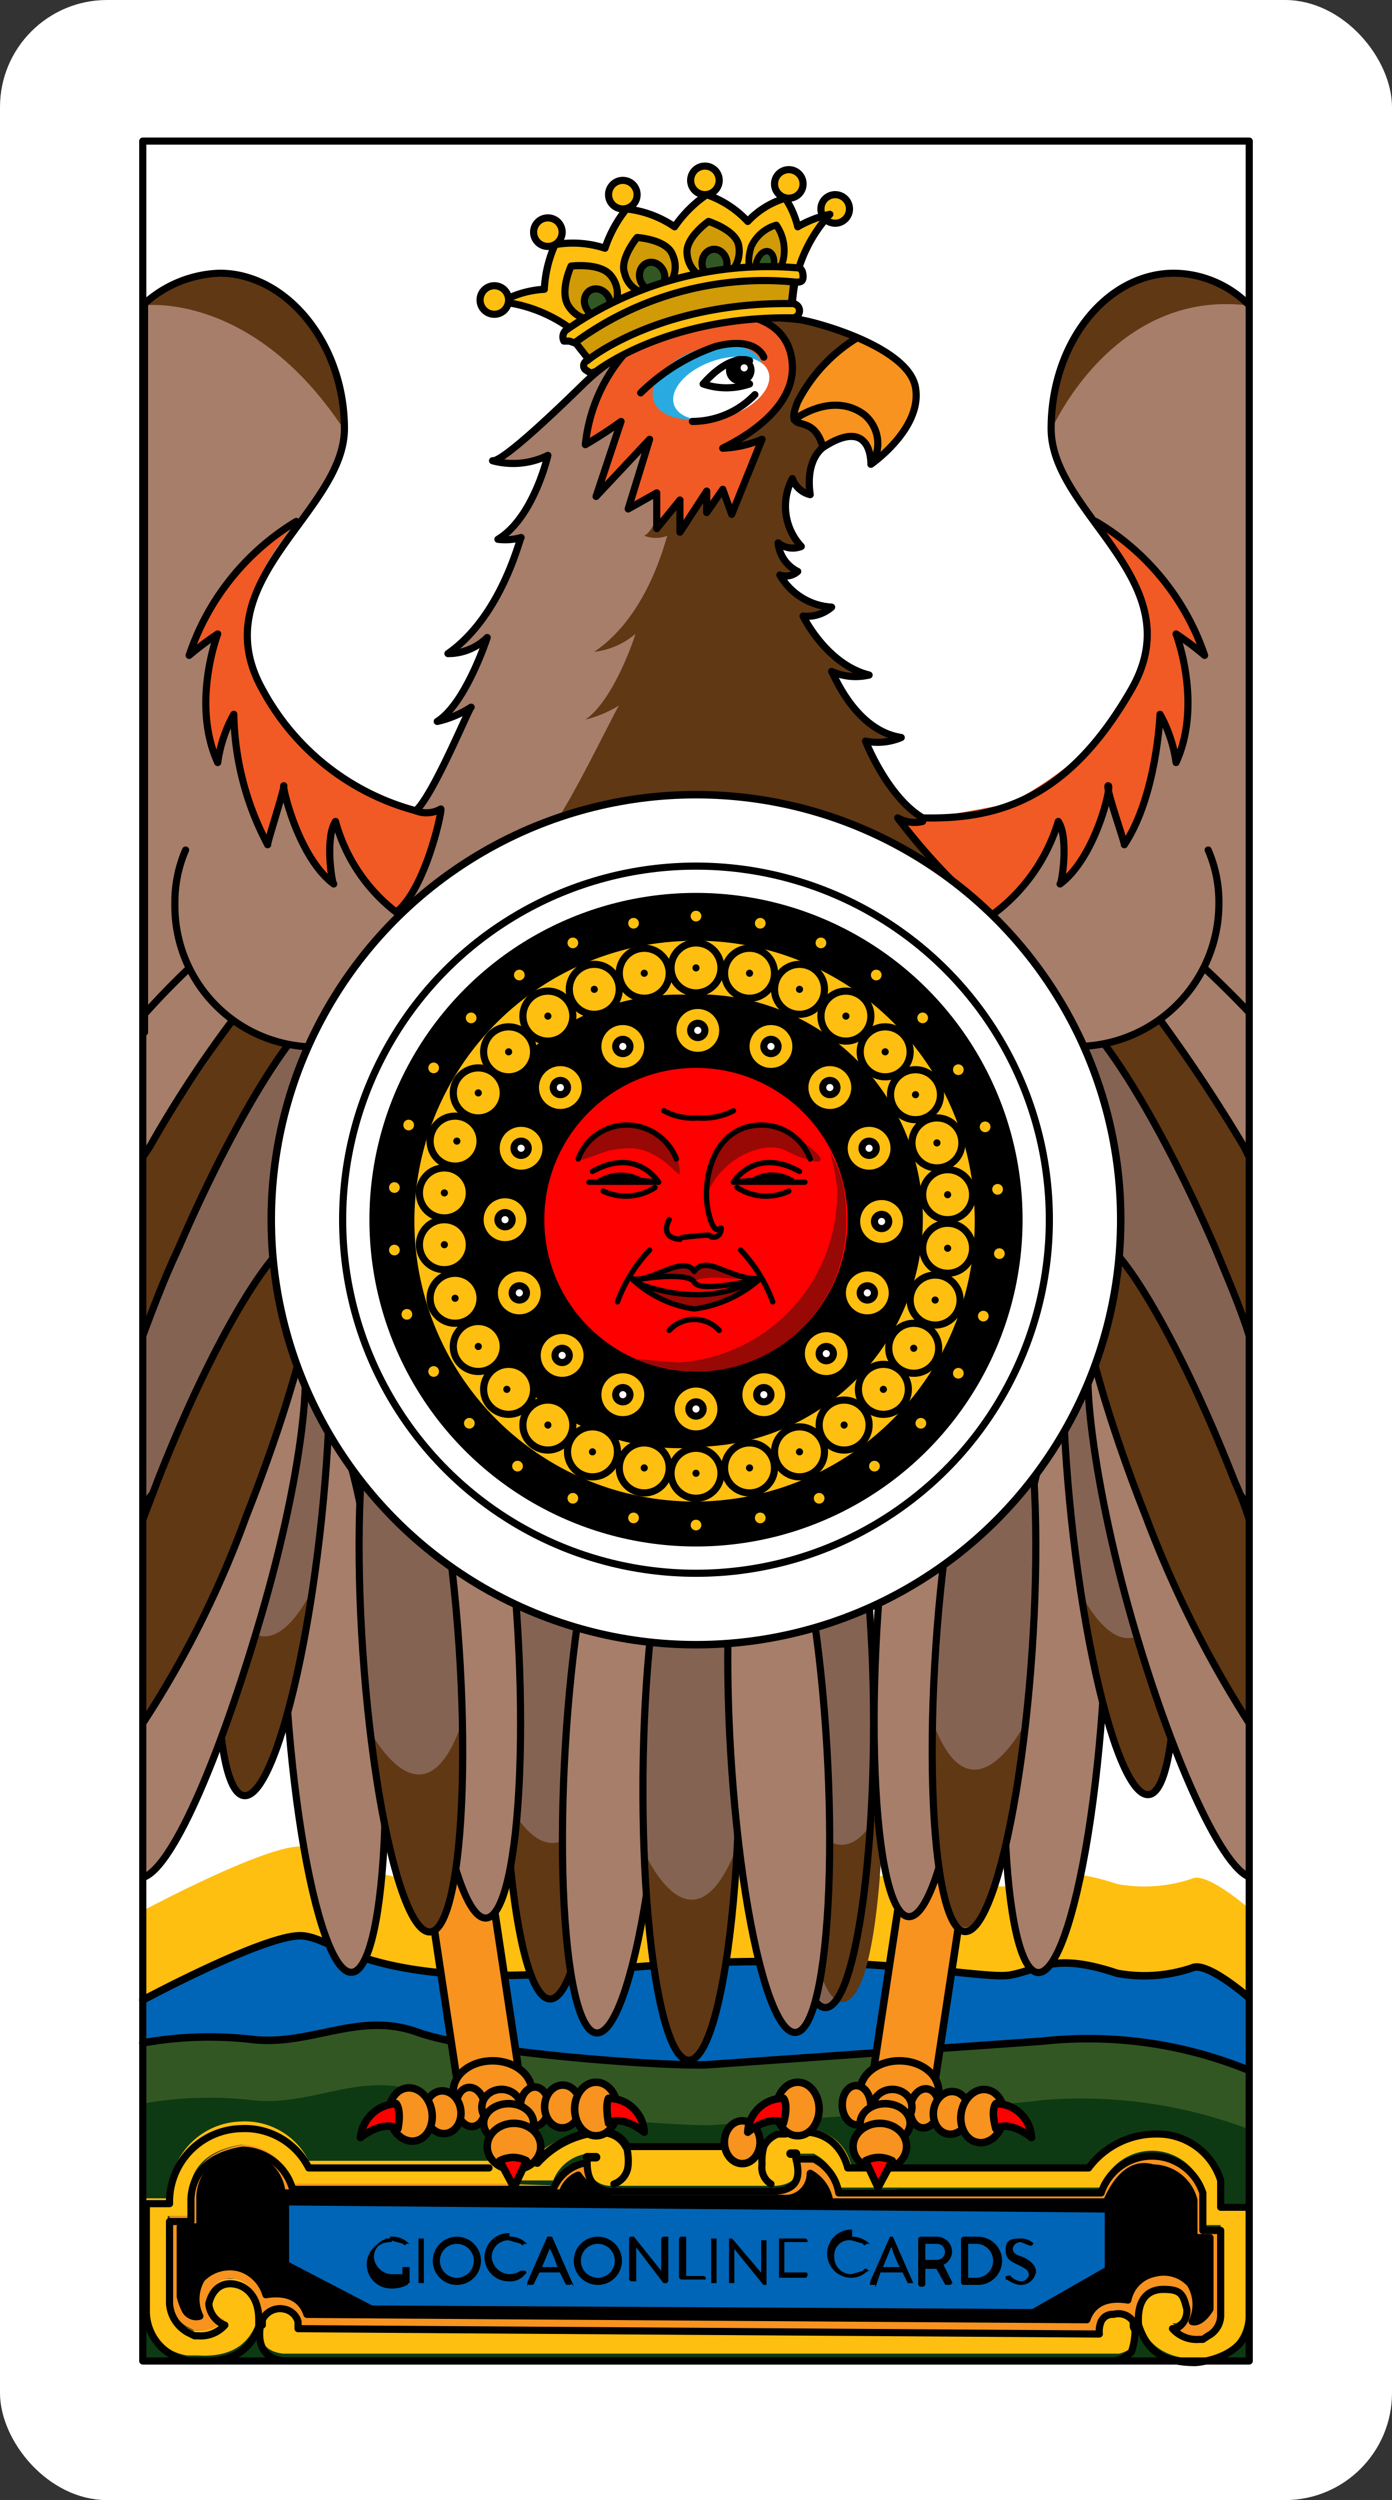 <svg xmlns="http://www.w3.org/2000/svg" viewBox="0 0 78 140">
  <rect x="0" y="0" width="78" height="140" fill="#333333" stroke="none"/>
  <rect width="78" height="140" rx="6" ry="6" fill="#fff"/>
  <path d="M69.9 106.8s-2.3-2-3.1-1.6a8.4 8.4 0 0 1-4.2.3c-3.6-1.2-4.4-.2-6 .1s-9.5-1.6-22.7-.3-15-1.8-17-1.9S8 107 8 107v17.2l62-.7z" fill="#febf10"/>
  <path d="M69.9 111.8s-2.3-2-3.1-1.6a8.4 8.4 0 0 1-4.2.3c-3.6-1.2-4.4-.2-6 .1s-9.5-1.6-22.7-.3-15-1.8-17-1.9S8 112 8 112v17.2l62-.7z" fill="#0065b7"/>
  <path d="M8 114.4a21 21 0 0 1 6.1-.2c3.3.4 6-1.6 9.3-.4s14.8 2 16.5 1.8l18.5-1.3a23.8 23.8 0 0 1 11.5 1.6v16.3H8z" fill="#325723"/>
  <path d="M8 117.8a21 21 0 0 1 6.1-.2c3.3.4 6-1.6 9.3-.5s14.8 2 16.5 1.9 16.7-1.1 18.5-1.4a26.6 26.6 0 0 1 11.5 1.6v12.9H8z" fill="#0d3a12"/>
  <path d="M8 114.4a21 21 0 0 1 6.1-.2c3.3.4 6-1.6 9.3-.4s14.8 2 16.5 1.8l18.5-1.3a23.8 23.8 0 0 1 11.5 1.6M8 112s6.9-3.7 8.9-3.6 3.8 3.2 17 1.9 21 .6 22.7.3 2.4-1.3 6-.1a8.4 8.4 0 0 0 4.2-.3c.8-.4 3.1 1.6 3.1 1.6" fill="none" stroke="#000" stroke-linecap="round" stroke-linejoin="round" stroke-width=".42"/>
  <path d="M16.7 130a1 1 0 0 0-.8-.7 1.1 1.1 0 0 0-1.2.6h-.1c-.2 1.1.2 1.8 1.3 1.9h46.8a2 2 0 0 0 .8-.4 3.7 3.7 0 0 0 .2-1.2c-.1-.2-.1-.2-.1-.3v.1a1 1 0 0 0-1.1-.4.7.7 0 0 0-.7.4 1.5 1.5 0 0 0-.1.7l-44.9-.3v-.4m-7.2-6.9H8.2v6c.2 1.7 1 2.6 2.3 2.8h.6c1.7.1 2.8-.5 3.3-1.9v-.4c0-1.3-.4-2-1.4-2s-1.2.3-1.4 1.1a1.4 1.4 0 0 0 .9 1.2 1.8 1.8 0 0 1-1.5.6h-.2l-.4-.2a2 2 0 0 1-1-1.6v-4.6h1.2v-1.3c.1-1.5 1.1-2.4 2.9-2.7a3 3 0 0 1 2.8 2.2h12.4c-.2-.2.2-.2 0-.4s-.1-.3-.2-.3v-.4l-.9-.2H17.3a4 4 0 0 0-3.8-2.2 4.1 4.1 0 0 0-4 4.2m40.2-1.4l-.2.9h12.2a3 3 0 0 1 5.7 0v2.1h1v4.7a1.3 1.3 0 0 1-.7 1.2l-.3.2h-.2a1.8 1.8 0 0 1-1.5-.6h.2a1.1 1.1 0 0 0 .6-1.1c-.2-.8-.6-1.1-1.3-1.1s-1.5.7-1.4 2c.5 1.5 1.6 2.2 3.4 2.2h.5a2.5 2.5 0 0 0 2.1-2.5v-6.2h-1.3V122a3.7 3.7 0 0 0-3.6-2.6 4.7 4.7 0 0 0-3.8 1.9h-9.6c-.1.2-1.4-.1-1.6.1m-15.8 1h9.4c1.1-.1 1.4-.7 1.1-1.8h1a2.6 2.6 0 0 1 1.4 1.9h2.8l-.6-.7-.2-.3-.3-.2h-1a2.6 2.6 0 0 0-3.2-2h-.9a1.4 1.4 0 0 0-.8.7h-7.7a1.5 1.5 0 0 0-1.2-.8h-.6a6.5 6.5 0 0 0-3.6 1.8l-.3.3a1.3 1.3 0 0 0-.2.8H31a2.4 2.4 0 0 1 1.9-1.5c0 1.2.4 1.7 1.2 1.8z" fill="#febf10"/>
  <path d="M28.7 122.3H16.4a3 3 0 0 0-2.8-2.2c-1.8.3-2.8 1.2-2.9 2.7v1.3H9.5v4.6a2 2 0 0 0 1 1.6l.4.2h.2a1.8 1.8 0 0 0 1.5-.6 1.4 1.4 0 0 1-.9-1.2c.2-.8.7-1.2 1.4-1.1s1.4.7 1.4 2v.2h.3a1.1 1.1 0 0 1 1.2-.6 1 1 0 0 1 .8.7v.4l44.9.3a1.5 1.5 0 0 1 .1-.7.7.7 0 0 1 .7-.4 1 1 0 0 1 1.1.4v.2h.2c-.1-1.3.4-2 1.4-2s1.1.3 1.3 1.1a1.1 1.1 0 0 1-.6 1.1h-.2a1.8 1.8 0 0 0 1.5.6h.2l.3-.2a1.3 1.3 0 0 0 .7-1.2v-4.7h-1v-2.1a3 3 0 0 0-5.7 0h-11c-.1.2-.2-.1-.5-.1H47a2.6 2.6 0 0 0-1.4-1.9h-1c.3 1.1 0 1.7-1.1 1.8h-9.1m0 0h-.3c-.8-.1-1.2-.6-1.2-1.6a2.4 2.4 0 0 0-1.9 1.5h-1.4m15.8-.6a2.2 2.2 0 0 1 1.1 1.6H62c.7-1.6 1.6-2.2 2.6-1.9a2.4 2.4 0 0 1 2.3 1.8v2.1h.9v4c-.3.5-.7.8-1 .7a2.2 2.2 0 0 0-.1-2.1 2 2 0 0 0-2-.6 1.9 1.9 0 0 0-1.5 1.5c-1.2-.2-2 .2-2.3 1.1l-43.7-.3c-.3-.9-1.1-1.3-2.3-1.1a2.2 2.2 0 0 0-1.5-1.5 2.2 2.2 0 0 0-2.1.6 2.2 2.2 0 0 0-.1 2.1.7.7 0 0 1-.8-.3 3.4 3.4 0 0 1-.3-.8v-3.9h1.1v-1.7a2.4 2.4 0 0 1 2.2-2.3 2.3 2.3 0 0 1 2.4 2.1h15.7a1.6 1.6 0 0 1 .9-1.1 3.5 3.5 0 0 0 1.8 1.3h10a1.4 1.4 0 0 0 1.2-1.4z" fill="#f7931e"/>
  <path d="M46.5 123.3a2.2 2.2 0 0 0-1.1-1.6 1.4 1.4 0 0 1-1.2 1.4h-10a3.5 3.5 0 0 1-1.8-1.3 1.6 1.6 0 0 0-.9 1.1H15.9a2.3 2.3 0 0 0-2.4-2.1 2.4 2.4 0 0 0-2.2 2.3v1.7h-1.1v3.9a3.4 3.4 0 0 0 .3.8.7.7 0 0 0 .8.3 2.2 2.2 0 0 1 .1-2.1 2.2 2.2 0 0 1 2.1-.6 2.2 2.2 0 0 1 1.5 1.5c1.2-.2 2 .2 2.3 1.1l43.7.3c.3-.9 1.1-1.3 2.3-1.1a1.9 1.9 0 0 1 1.5-1.5 2 2 0 0 1 2 .6 2.2 2.2 0 0 1 .1 2.1c.3.1.7-.2 1-.7v-4H67v-2.1a2.4 2.4 0 0 0-2.3-1.8c-1-.3-1.9.3-2.6 1.9H46.5m-25.7 6l-4.8-2.6v-3.5l46.1.4v3.4l-4.2 2.4z"/>
  <path d="M16 126.8l4.8 2.5 37.1.2 4.2-2.4v-3.4l-46.1-.4z" fill="#0065b7"/>
  <path d="M42.8 120.2a1.4 1.4 0 0 1 .8-.7h.4c3-.7 3.5 1.9 3.5 1.9H61a4.7 4.7 0 0 1 3.8-1.9 3.7 3.7 0 0 1 3.6 2.6v1.5H70v6.2c0 2.3-3 2.5-3 2.5-1.8 0-2.7-.6-3.2-2.1-.1-1.3.4-2 1.4-2s1.1.3 1.3 1.1a1.1 1.1 0 0 1-.6 1.1h-.2a1.8 1.8 0 0 0 1.5.6h.2l.3-.2a1.3 1.3 0 0 0 .7-1.2v-4.7h-1v-2.1a3 3 0 0 0-5.7 0H47a2.6 2.6 0 0 0-1.4-1.9h-1c.3 1.1 0 1.7-1.1 1.8h-9.4c-.8-.1-1.2-.6-1.2-1.6a2.4 2.4 0 0 0-1.9 1.5H16.4a3 3 0 0 0-2.8-2.2c-1.8.3-2.8 1.2-2.9 2.7v1.3H9.5v4.6a2 2 0 0 0 1 1.6l.4.2h.2a1.8 1.8 0 0 0 1.5-.6 1.4 1.4 0 0 1-.9-1.2c.2-.8.7-1.2 1.4-1.1s1.4.7 1.4 2v.4c-.5 1.4-1.6 2-3.3 1.9h-.6a2.8 2.8 0 0 1-2.4-2.8v-6h1.3a4.1 4.1 0 0 1 4-4.2 4 4 0 0 1 3.8 2.2h10.1" fill="none" stroke="#000" stroke-linecap="round" stroke-linejoin="round" stroke-width=".4"/>
  <path d="M43.2 122.3a1.1 1.1 0 0 1-.5-1.1 3.1 3.1 0 0 1 .1-1h-7.7a3.1 3.1 0 0 1 .1 1 1.2 1.2 0 0 1-.8 1.1" fill="none" stroke="#000" stroke-linecap="round" stroke-linejoin="round" stroke-width=".4"/>
  <path d="M32.9 120.8h.5" fill="none" stroke="#000" stroke-linecap="round" stroke-linejoin="round" stroke-width=".48"/>
  <path d="M32.4 121.8a3.5 3.5 0 0 0 1.8 1.3h10a1.4 1.4 0 0 0 1.2-1.4 2.2 2.2 0 0 1 1.1 1.6H62c.7-1.6 1.6-2.2 2.6-1.9a2.4 2.4 0 0 1 2.3 1.8v2.1h.9v4c-.3.5-.7.8-1 .7a2.2 2.2 0 0 0-.1-2.1 2 2 0 0 0-2-.6 1.9 1.9 0 0 0-1.5 1.5c-1.2-.2-2 .2-2.3 1.1l-43.7-.3c-.3-.9-1.1-1.3-2.3-1.1a2.2 2.2 0 0 0-1.5-1.5 2.2 2.2 0 0 0-2.1.6 2.2 2.2 0 0 0-.1 2.1.7.7 0 0 1-.8-.3 3.4 3.4 0 0 1-.3-.8v-3.9h1.1V123a2.4 2.4 0 0 1 2.2-2.3 2.3 2.3 0 0 1 2.4 2.1h15.7a1.6 1.6 0 0 1 .9-1z" fill="none" stroke="#000" stroke-linecap="round" stroke-linejoin="round" stroke-width=".4"/>
  <path d="M35.1 120.2a1.5 1.5 0 0 0-1.2-.8m-3.8 1.7a5.3 5.3 0 0 1 3.2-1.7" fill="none" stroke="#000" stroke-linecap="round" stroke-linejoin="round" stroke-width=".48"/>
  <path fill="none" stroke="#000" stroke-linecap="round" stroke-linejoin="round" stroke-width=".4" d="M16 126.8l4.8 2.5 37.1.2 4.2-2.4v-3.4l-46.1-.4v3.5z"/>
  <path d="M14.7 129.9a1.1 1.1 0 0 1 1.2-.6 1 1 0 0 1 .8.7v.4l44.9.3a1.5 1.5 0 0 1 .1-.7.7.7 0 0 1 .7-.4 1 1 0 0 1 1.1.4v.2c0 .1 0 .1.1.3a3.7 3.7 0 0 1-.2 1.2 1.9 1.9 0 0 1-.9.5H15.9c-1.1-.1-1.5-.9-1.3-2h.1z" fill="none" stroke="#000" stroke-linecap="round" stroke-linejoin="round" stroke-width=".4"/>
  <path d="M44.3 120.6h.3" fill="none" stroke="#000" stroke-linecap="round" stroke-linejoin="round" stroke-width=".48"/>
  <path d="M70 65.2V17a6 6 0 0 0-4.1-1.7c-3.8 0-6.9 3.9-6.9 8.7s8 8.5 4.5 14.6-7.5 7.3-11.8 7.2c-2-1.2-3.2-4.3-3.2-4.3a3.4 3.4 0 0 0 2-.2c-2.6-.4-3.8-3.6-3.9-3.7a3.3 3.3 0 0 0 2.1.2c-2.4-.6-3.7-3.3-3.7-3.3a2.1 2.1 0 0 0 1.6-.5 3.6 3.6 0 0 1-2.9-1.8 1 1 0 0 0 1-.2 2 2 0 0 1-1.1-1.6 1.3 1.3 0 0 0 1.3.2 3.3 3.3 0 0 1-.5-3.8 1.4 1.4 0 0 0 1 .9c-.3-2.1.8-2.7.8-2.7 2.7-1.7 2.6 1 2.6 1s2.9-2 2.5-4.3-5.7-3.7-6.5-3.8-7.5-.9-12.1 3.6-5 4.3-5.1 4.3a4.4 4.4 0 0 0 3.1-.3s-.8 3.5-2.8 4.7a3.2 3.2 0 0 0 1.3-.1c-.1.1-1.1 4.4-4.1 6.5a3.1 3.1 0 0 0 2.2-.9s-1.2 3.7-2.8 4.7a5.8 5.8 0 0 0 1.9-.8c-.1 0-2.1 4.9-3.1 5.8a13.8 13.8 0 0 1-8.6-6.8c-3.4-6.1 4.6-9.9 4.6-14.6s-3.2-8.7-7-8.7A6.6 6.6 0 0 0 8.1 17v47.9l24.5-3.4-.3-11.8 13.7-.5-.3 12.3z" fill="#a77e6a"/>
  <path d="M19.3 24.1c0-4.8-3.2-8.6-7-8.6a6.5 6.5 0 0 0-4.2 1.6s6.1-.8 11.2 7zm50.6-7a6.4 6.4 0 0 0-4.1-1.6c-3.8 0-6.9 3.8-6.9 8.6 0 0 3.4-7.9 11-7zM55.4 49.2c-5.5-3.8-6.9-7.8-6.9-7.9a2.3 2.3 0 0 0 2-.2c-2.6-.4-3.8-3.5-3.9-3.6a2.4 2.4 0 0 0 2.1.1c-2.4-.5-3.7-3.2-3.7-3.2a2 2 0 0 0 1.6-.6 3.6 3.6 0 0 1-2.9-1.7 1 1 0 0 0 1-.2 2.1 2.1 0 0 1-1.1-1.6 1.3 1.3 0 0 0 1.3.2 3.5 3.5 0 0 1-.5-3.9 1.4 1.4 0 0 0 1 1 3 3 0 0 1 .7-2.5c1.7-2.2 2.1-6.1 2.1-6.1l-9.6-3.2s-.5 13.1-2.5 14.2a1.8 1.8 0 0 0 1.3 0c-.1.1-1 4.4-4.1 6.5a4.3 4.3 0 0 0 2.3-1c0 .1-1.2 3.7-2.8 4.8a6.8 6.8 0 0 0 1.9-.8c-.1 0-3 6.1-4 7.1" fill="#603813"/>
  <path d="M55.5 51.3a10.1 10.1 0 0 0 3.8-5.3c.6.9.2 3.5.1 3.5 2-1.5 2.9-5.5 2.7-5.5s1 3.4.9 3.3c1.8-2.7 2-7.2 2-7.3a7.7 7.7 0 0 1 .9 2.7c1.5-3.3 0-7.2 0-7.2a16.7 16.7 0 0 1 1.6 1.2 13.9 13.9 0 0 0-6.1-7.5c2 2.3 6.9 9.3-4.8 15.8l-6 1.1 2.7 3.4zm-33 0a9.6 9.6 0 0 1-3.7-5.3c-.6.9-.2 3.5-.1 3.5-2-1.5-2.9-5.5-2.8-5.5s-1 3.4-.9 3.3a16.2 16.2 0 0 1-1.9-7.3 7.7 7.7 0 0 0-.9 2.7c-1.5-3.3 0-7.2 0-7.2a16.7 16.7 0 0 0-1.6 1.2 13.9 13.9 0 0 1 6-7.5c-2 2.3-7.6 10 6.6 16.4l1.5-.3-1.2 3.9z" fill="#f15a24"/>
  <path d="M47.8 19a9.7 9.7 0 0 0-2.9 2.8c-.7 1.3-.5 1.5.3 2a3.8 3.8 0 0 1 1.2 1.2s1.4-1.5 2.6.7c0 .1 3.3-2.7 2.1-4.6a4.3 4.3 0 0 0-3.3-2.1z" fill="#f7931e"/>
  <path d="M69.9 17a6 6 0 0 0-4.1-1.7c-3.8 0-6.9 3.9-6.9 8.7s8 8.5 4.5 14.6-7.4 7.3-11.7 7.2c-2-1.2-3.2-4.3-3.2-4.3a3.4 3.4 0 0 0 2-.2c-2.6-.4-3.8-3.6-3.9-3.7a3.3 3.3 0 0 0 2.1.2c-2.4-.6-3.7-3.3-3.7-3.3a2.1 2.1 0 0 0 1.6-.5 3.6 3.6 0 0 1-2.9-1.8 1 1 0 0 0 1-.2 2 2 0 0 1-1.1-1.6 1.3 1.3 0 0 0 1.3.2 3.3 3.3 0 0 1-.5-3.8 1.4 1.4 0 0 0 1 .9c-.3-2.1.8-2.7.8-2.7 2.7-1.7 2.6 1 2.6 1s2.9-2 2.5-4.3-5.7-3.7-6.5-3.8-7.5-.9-12.1 3.6-5 4.3-5.1 4.3a4.4 4.4 0 0 0 3.1-.3s-.8 3.5-2.8 4.7a3.2 3.2 0 0 0 1.3-.1c-.1.1-1.1 4.4-4.1 6.5a3.1 3.1 0 0 0 2.2-.9s-1.2 3.7-2.8 4.7a5.8 5.8 0 0 0 1.9-.8c-.1 0-2.1 4.9-3.1 5.8a13.8 13.8 0 0 1-8.6-6.8c-3.4-6.1 4.6-9.9 4.6-14.6s-3.2-8.7-7-8.7A6.6 6.6 0 0 0 8.1 17v40.8" fill="none" stroke="#000" stroke-linecap="round" stroke-linejoin="round" stroke-width=".4"/>
  <path fill="#603813" d="M13 57l-5 7.5.1 10 8.5-15.9L13 57z"/>
  <path d="M22.5 51.3a9.6 9.6 0 0 1-3.7-5.3c-.6.9-.2 3.5-.1 3.5-2-1.5-2.9-5.5-2.8-5.5s-1 3.4-.9 3.3a16.2 16.2 0 0 1-1.9-7.3 7.7 7.7 0 0 0-.9 2.7c-1.5-3.3 0-7.2 0-7.2a16.7 16.7 0 0 0-1.6 1.2 13.9 13.9 0 0 1 6-7.5" fill="none" stroke="#000" stroke-linecap="round" stroke-linejoin="round" stroke-width=".4"/>
  <circle cx="46.8" cy="11.7" r=".8" fill="#febf10" stroke="#000" stroke-linecap="round" stroke-linejoin="round" stroke-width=".4"/>
  <path d="M47.9 19a9 9 0 0 0-3.2 3.5c-.8 2 .8.4 1.4 2.5" fill="none" stroke="#000" stroke-linecap="round" stroke-linejoin="round" stroke-width=".4"/>
  <path d="M35 19.8a9.2 9.2 0 0 0-2.2 5.1 22.6 22.6 0 0 0 2-1.3l-1.4 4.2 3-3.2-1.2 3.9 1.6-.9v2l1.3-1.6v1.8l1.5-2.3v1.2l.9-1.3.5 1.4 1.7-4.2a6.4 6.4 0 0 1-2.2.5c-.1 0 4-1.7 3.9-4.6s-3.3-2.9-3.3-2.9-4-.3-6.1 2.2z" fill="#f15a24" stroke="#000" stroke-linecap="round" stroke-linejoin="round" stroke-width=".4"/>
  <ellipse cx="39.7" cy="21.4" rx="3.2" ry="1.9" transform="rotate(-19.4 39.67 21.53)" fill="#29abe2"/>
  <ellipse cx="40.4" cy="21.7" rx="2.8" ry="1.6" transform="rotate(-19.4 40.55 21.68)" fill="#fff"/>
  <path d="M44.5 23.5s2.1-1.6 3.9-.3a2.1 2.1 0 0 1 .5 2.7M42 20.2s-1-.5-2.6 1.3a4 4 0 0 0 2.6 0" fill="none" stroke="#000" stroke-linecap="round" stroke-linejoin="round" stroke-width=".4"/>
  <path d="M42.8 20s-.4-1.2-2.7-.6a11.3 11.3 0 0 0-4.2 2.6m6.4.1a4.9 4.9 0 0 1-3.5 1.5" fill="none" stroke="#000" stroke-linecap="round" stroke-linejoin="round" stroke-width=".4"/>
  <circle cx="41.5" cy="20.9" r=".8" transform="rotate(-8.1 40.31 20.95)"/>
  <circle cx="41.7" cy="20.6" r=".2" fill="#fff"/>
  <path fill="#f7931e" stroke="#000" stroke-linecap="round" stroke-linejoin="round" stroke-width=".42" d="M23.82 104.63l3.46-.52 1.84 12.2-3.46.52z"/>
  <ellipse cx="27.6" cy="117.1" rx="2.2" ry="1.7" fill="#f7931e" stroke="#000" stroke-linecap="round" stroke-linejoin="round" stroke-width=".42"/>
  <path d="M13.5 51.7A42.9 42.9 0 0 0 8 56.9" fill="#a77e6a" stroke="#000" stroke-linecap="round" stroke-linejoin="round" stroke-width=".4"/>
  <path d="M8 64.8l.4-.6a64.9 64.9 0 0 1 5.9-8.7" fill="#856353" stroke="#000" stroke-linecap="round" stroke-linejoin="round" stroke-width=".4"/>
  <ellipse cx="18.8" cy="94.6" rx="2.7" ry="15.9" transform="rotate(-3.5 18.37 95.57)" fill="#a77e6a" stroke="#000" stroke-linecap="round" stroke-linejoin="round" stroke-width=".4"/>
  <path d="M8 74.8c.6-1.6 1.2-3.2 2-4.9 3.5-8.1 7.4-14.1 8.8-13.5S18.4 64 14.9 72c-2.4 5.5-5 10.1-6.8 12.2" fill="#856353" stroke="#000" stroke-linecap="round" stroke-linejoin="round" stroke-width=".4"/>
  <ellipse cx="15.3" cy="84.7" rx="15.9" ry="2.7" transform="rotate(-84 15.34 84.7)" fill="#856353"/>
  <path d="M12.2 88.5s2 6.4 5.1.9c.1.1-1.5 10.8-3.5 11s-1.6-11.9-1.6-11.9z" fill="#603813"/>
  <ellipse cx="15.3" cy="84.7" rx="15.9" ry="2.7" transform="rotate(-84 15.34 84.7)" fill="none" stroke="#000" stroke-linecap="round" stroke-linejoin="round" stroke-width=".4"/>
  <path d="M8.1 94.6c.4-1.7.8-3.6 1.4-5.5 2.4-8.4 5.5-14.9 6.9-14.5s.7 7.5-1.8 16-5 13.9-6.5 14.5" fill="#a77e6a" stroke="#000" stroke-linecap="round" stroke-linejoin="round" stroke-width=".4"/>
  <path d="M8 85.1l.8-2.1c3.2-8.2 7-14.4 8.4-13.8s-.2 7.6-3.4 15.7A56.1 56.1 0 0 1 8 96.5" fill="#603813" stroke="#000" stroke-linecap="round" stroke-linejoin="round" stroke-width=".4"/>
  <ellipse cx="26.3" cy="118" rx=".8" ry="1.1" transform="rotate(-7.6 26.23 117.43)" fill="#f7931e" stroke="#000" stroke-linecap="round" stroke-linejoin="round" stroke-width=".42"/>
  <path d="M23.4 56.2a7.9 7.9 0 0 1-13.6-5.6 7.3 7.3 0 0 1 .6-3" fill="#a77e6a" stroke="#000" stroke-linecap="round" stroke-linejoin="round" stroke-width=".4"/>
  <ellipse cx="24.8" cy="118.3" rx="1" ry="1.2" transform="rotate(-7.6 24.67 118.08)" fill="#f7931e" stroke="#000" stroke-linecap="round" stroke-linejoin="round" stroke-width=".42"/>
  <ellipse cx="23" cy="118.4" rx="1.2" ry="1.5" transform="rotate(-10 23.05 118.34)" fill="#f7931e" stroke="#000" stroke-linecap="round" stroke-linejoin="round" stroke-width=".42"/>
  <ellipse cx="30" cy="117.9" rx="1.1" ry=".8" transform="rotate(-87.6 30.01 117.96)" fill="#f7931e" stroke="#000" stroke-linecap="round" stroke-linejoin="round" stroke-width=".42"/>
  <ellipse cx="31.5" cy="117.9" rx="1.2" ry="1" transform="rotate(-87.6 31.54 117.92)" fill="#f7931e" stroke="#000" stroke-linecap="round" stroke-linejoin="round" stroke-width=".42"/>
  <ellipse cx="33.4" cy="118.1" rx="1.2" ry="1.5" fill="#f7931e" stroke="#000" stroke-linecap="round" stroke-linejoin="round" stroke-width=".42"/>
  <ellipse cx="28.1" cy="118" rx="1.1" ry="1" fill="#f7931e" stroke="#000" stroke-linecap="round" stroke-linejoin="round" stroke-width=".42"/>
  <ellipse cx="28.5" cy="118.9" rx="1.4" ry="1.1" fill="#f7931e" stroke="#000" stroke-linecap="round" stroke-linejoin="round" stroke-width=".42"/>
  <ellipse cx="28.8" cy="120.2" rx="1.5" ry="1.3" fill="#f7931e" stroke="#000" stroke-linecap="round" stroke-linejoin="round" stroke-width=".42"/>
  <path d="M22.3 119.2c-.9-.5-2.1.5-2.1.5a2.1 2.1 0 0 1 2-1.9s.3.3.1 1.4z" fill="red" stroke="#000" stroke-linecap="round" stroke-linejoin="round" stroke-width=".42"/>
  <ellipse cx="31" cy="96.1" rx="15.9" ry="2.7" transform="rotate(-89.5 30.95 96.09)" fill="#856353"/>
  <path d="M28.2 100.4s2.6 6.1 5.1.3c.1.1-.3 11-2.3 11.3s-2.8-11.6-2.8-11.6z" fill="#603813"/>
  <ellipse cx="31" cy="96.1" rx="15.9" ry="2.7" transform="rotate(-89.5 30.95 96.09)" fill="none" stroke="#000" stroke-linecap="round" stroke-linejoin="round" stroke-width=".4"/>
  <path d="M34.1 118.9c.8-.5 2 .5 2 .5a2 2 0 0 0-2-1.9s-.2.3 0 1.4z" fill="red" stroke="#000" stroke-linecap="round" stroke-linejoin="round" stroke-width=".42"/>
  <ellipse cx="34.4" cy="98" rx="15.9" ry="2.7" transform="rotate(-86.6 34.37 98)" fill="#a77e6a" stroke="#000" stroke-linecap="round" stroke-linejoin="round" stroke-width=".4"/>
  <path d="M28 121a1.6 1.6 0 0 1 1.5 0l-.7 1.5z" fill="red" stroke="#000" stroke-linecap="round" stroke-linejoin="round" stroke-width=".42"/>
  <ellipse cx="38.6" cy="99.5" rx="15.9" ry="2.7" transform="rotate(-89.5 38.65 99.42)" fill="#856353"/>
  <path d="M36 103.5s2.6 6.2 5.1.4c.1.1-.4 11-2.4 11.3S36 103.5 36 103.5z" fill="#603813"/>
  <ellipse cx="38.6" cy="99.5" rx="15.9" ry="2.7" transform="rotate(-89.5 38.65 99.42)" fill="none" stroke="#000" stroke-linecap="round" stroke-linejoin="round" stroke-width=".4"/>
  <ellipse cx="26.3" cy="91.5" rx="2.7" ry="15.9" transform="rotate(-3.3 26.9 91.1)" fill="#a77e6a" stroke="#000" stroke-linecap="round" stroke-linejoin="round" stroke-width=".4"/>
  <ellipse cx="23" cy="92.3" rx="2.7" ry="15.9" transform="rotate(-3.9 23.33 91.95)" fill="#856353"/>
  <path d="M20.6 96.7s3 6 5.2 0c0 .1.3 11-1.7 11.4s-3.5-11.4-3.5-11.4z" fill="#603813"/>
  <ellipse cx="23" cy="92.3" rx="2.7" ry="15.9" transform="rotate(-3.9 23.33 91.95)" fill="none" stroke="#000" stroke-linecap="round" stroke-linejoin="round" stroke-width=".4"/>
  <path d="M23.3 45.4a1.6 1.6 0 0 0 1.4-.1c.1 0-.8 4.3-2.4 5.7" fill="none" stroke="#000" stroke-linecap="round" stroke-linejoin="round" stroke-width=".4"/>
  <path fill="#603813" d="M65.1 57l4.9 7.5v10l-8.6-15.9 3.7-1.6z"/>
  <path d="M55.5 51.3a10.1 10.1 0 0 0 3.8-5.3c.6.9.2 3.5.1 3.5 2-1.5 2.9-5.5 2.7-5.5s1 3.4.9 3.3c1.8-2.7 2-7.2 2-7.3a7.7 7.7 0 0 1 .9 2.7c1.5-3.3 0-7.2 0-7.2a16.7 16.7 0 0 1 1.6 1.2 13.9 13.9 0 0 0-6.1-7.5" fill="none" stroke="#000" stroke-linecap="round" stroke-linejoin="round" stroke-width=".4"/>
  <path fill="#f7931e" stroke="#000" stroke-linecap="round" stroke-linejoin="round" stroke-width=".42" d="M52.38 116.64l-3.46-.52 1.85-12.2 3.46.52z"/>
  <ellipse cx="50.4" cy="117.1" rx="2.2" ry="1.7" fill="#f7931e" stroke="#000" stroke-linecap="round" stroke-linejoin="round" stroke-width=".42"/>
  <path d="M64.6 51.7a56.9 56.9 0 0 1 5.4 5" fill="#a77e6a" stroke="#000" stroke-linecap="round" stroke-linejoin="round" stroke-width=".4"/>
  <path d="M70 64.8l-.3-.6a91.7 91.7 0 0 0-5.9-8.7" fill="#856353" stroke="#000" stroke-linecap="round" stroke-linejoin="round" stroke-width=".4"/>
  <ellipse cx="59.2" cy="94.6" rx="15.9" ry="2.7" transform="rotate(-86.5 59.16 94.63)" fill="#a77e6a" stroke="#000" stroke-linecap="round" stroke-linejoin="round" stroke-width=".4"/>
  <path d="M70 74.8c-.5-1.6-1.2-3.2-1.9-4.9-3.5-8.1-7.5-14.1-8.8-13.5s.3 7.6 3.8 15.6c2.4 5.5 5 10.1 6.8 12.2" fill="#856353" stroke="#000" stroke-linecap="round" stroke-linejoin="round" stroke-width=".4"/>
  <ellipse cx="62.7" cy="84.7" rx="2.7" ry="15.9" transform="rotate(-6 62.53 84.6)" fill="#856353"/>
  <path d="M65.8 88.6s-1.9 6.4-5.1.9c0 .1 1.5 10.8 3.6 10.9s1.5-11.8 1.5-11.8z" fill="#603813"/>
  <ellipse cx="62.7" cy="84.7" rx="2.7" ry="15.9" transform="rotate(-6 62.53 84.6)" fill="none" stroke="#000" stroke-linecap="round" stroke-linejoin="round" stroke-width=".4"/>
  <path d="M70 105.1c-1.6-.6-4.4-6.8-6.6-14.5s-3.2-15.6-1.8-16 4.5 6.1 7 14.5c.5 1.9 1 3.8 1.4 5.5" fill="#a77e6a" stroke="#000" stroke-linecap="round" stroke-linejoin="round" stroke-width=".4"/>
  <path d="M70 85.1a18 18 0 0 0-.8-2.1c-3.2-8.2-6.9-14.4-8.3-13.8s.1 7.6 3.3 15.7A61.6 61.6 0 0 0 70 96.5" fill="#603813" stroke="#000" stroke-linecap="round" stroke-linejoin="round" stroke-width=".4"/>
  <ellipse cx="51.7" cy="118" rx="1.1" ry=".8" transform="rotate(-82.4 51.79 117.97)" fill="#f7931e" stroke="#000" stroke-linecap="round" stroke-linejoin="round" stroke-width=".42"/>
  <path d="M54.7 56.2a7.6 7.6 0 0 0 5.6 2.4 8 8 0 0 0 8-8 7.3 7.3 0 0 0-.6-3" fill="#a77e6a" stroke="#000" stroke-linecap="round" stroke-linejoin="round" stroke-width=".4"/>
  <ellipse cx="53.2" cy="118.3" rx="1.2" ry="1" transform="rotate(-82.4 53.26 118.25)" fill="#f7931e" stroke="#000" stroke-linecap="round" stroke-linejoin="round" stroke-width=".42"/>
  <ellipse cx="55" cy="118.4" rx="1.5" ry="1.2" transform="rotate(-80 55.08 118.42)" fill="#f7931e" stroke="#000" stroke-linecap="round" stroke-linejoin="round" stroke-width=".42"/>
  <ellipse cx="48" cy="117.9" rx=".8" ry="1.1" transform="rotate(-2.4 47.68 118.01)" fill="#f7931e" stroke="#000" stroke-linecap="round" stroke-linejoin="round" stroke-width=".42"/>
  <ellipse cx="46.5" cy="117.9" rx="1" ry="1.2" transform="translate(-4.91 2.06)" fill="#f7931e" stroke="#000" stroke-linecap="round" stroke-linejoin="round" stroke-width=".42"/>
  <ellipse cx="44.7" cy="118.1" rx="1.2" ry="1.5" fill="#f7931e" stroke="#000" stroke-linecap="round" stroke-linejoin="round" stroke-width=".42"/>
  <ellipse cx="50" cy="118" rx="1.1" ry="1" fill="#f7931e" stroke="#000" stroke-linecap="round" stroke-linejoin="round" stroke-width=".42"/>
  <ellipse cx="49.6" cy="118.9" rx="1.4" ry="1.1" fill="#f7931e" stroke="#000" stroke-linecap="round" stroke-linejoin="round" stroke-width=".42"/>
  <ellipse cx="49.3" cy="120.2" rx="1.5" ry="1.3" fill="#f7931e" stroke="#000" stroke-linecap="round" stroke-linejoin="round" stroke-width=".42"/>
  <path d="M55.8 119.2c.8-.5 2 .5 2 .5a2 2 0 0 0-2-1.9s-.3.3 0 1.4z" fill="red" stroke="#000" stroke-linecap="round" stroke-linejoin="round" stroke-width=".42"/>
  <ellipse cx="47.1" cy="96.1" rx="2.7" ry="15.9" transform="translate(-.85 .42)" fill="#856353"/>
  <path d="M44.3 100.5s2.8 6.1 5.2.3c0 .1-.1 10.9-2.2 11.3s-3-11.6-3-11.6z" fill="#603813"/>
  <ellipse cx="47.1" cy="96.1" rx="2.7" ry="15.9" transform="translate(-.85 .42)" fill="none" stroke="#000" stroke-linecap="round" stroke-linejoin="round" stroke-width=".4"/>
  <path d="M43.9 118.9c-.8-.5-2 .5-2 .5a2 2 0 0 1 2-1.9s.3.3 0 1.4z" fill="red" stroke="#000" stroke-linecap="round" stroke-linejoin="round" stroke-width=".42"/>
  <ellipse cx="43.6" cy="98" rx="2.7" ry="15.9" transform="rotate(-3.4 42.64 97.38)" fill="#a77e6a" stroke="#000" stroke-linecap="round" stroke-linejoin="round" stroke-width=".4"/>
  <path d="M50 121a1.6 1.6 0 0 0-1.5 0l.7 1.5z" fill="red" stroke="#000" stroke-linecap="round" stroke-linejoin="round" stroke-width=".42"/>
  <ellipse cx="51.7" cy="91.5" rx="15.9" ry="2.7" transform="rotate(-86.7 51.74 91.41)" fill="#a77e6a" stroke="#000" stroke-linecap="round" stroke-linejoin="round" stroke-width=".4"/>
  <ellipse cx="55.1" cy="92.3" rx="15.9" ry="2.7" transform="rotate(-86.1 55.12 92.28)" fill="#856353"/>
  <path d="M57.5 96.4s-3 6-5.2.1c-.1.1-.3 10.9 1.7 11.4s3.5-11.5 3.5-11.5z" fill="#603813"/>
  <ellipse cx="55.1" cy="92.3" rx="15.9" ry="2.7" transform="rotate(-86.1 55.12 92.28)" fill="none" stroke="#000" stroke-linecap="round" stroke-linejoin="round" stroke-width=".4"/>
  <path d="M51.7 46a1.9 1.9 0 0 1-1.4-.2 34.5 34.5 0 0 0 5.2 5.5" fill="none" stroke="#000" stroke-linecap="round" stroke-linejoin="round" stroke-width=".4"/>
  <circle cx="39" cy="68.3" r="23.8" fill="#fff" stroke="#000" stroke-linecap="round" stroke-linejoin="round" stroke-width=".42"/>
  <path d="M44.7 12.7a4.9 4.9 0 0 0-.7-1.6 4.7 4.7 0 0 0-2.1 1.3 5.7 5.7 0 0 0-2.3-1.5 6.9 6.9 0 0 0-1.8 1.8 5.9 5.9 0 0 0-2.7-1 7.1 7.1 0 0 0-1.2 2.2 5.8 5.8 0 0 0-2.8-.2 7 7 0 0 0-.6 2.5 5.5 5.5 0 0 0-2.4.7 8.1 8.1 0 0 1 5 2.5c.1-.2 10.9-2.4 11.3-2.3a8 8 0 0 1 2.1-5.1 6.2 6.2 0 0 0-1.8.7z" fill="#febf10" stroke="#000" stroke-linecap="round" stroke-linejoin="round" stroke-width=".4"/>
  <path d="M34.2 15.4a1.6 1.6 0 0 1-.2 2.3 1.6 1.6 0 0 1-2.1-.5c-.6-.8.1-2.3.1-2.3s1.6-.2 2.2.5zm3.5-1.1a1.6 1.6 0 0 1-.8 2.1 1.5 1.5 0 0 1-1.9-1.1c-.3-.8.7-2 .7-2s1.7.1 2 1zm3.7-.5a1.7 1.7 0 0 1-1.2 1.9 1.6 1.6 0 0 1-1.7-1.5c-.1-.9 1.2-1.8 1.2-1.8s1.6.5 1.7 1.4z" fill="#d09b07" stroke="#000" stroke-linecap="round" stroke-linejoin="round" stroke-width=".4"/>
  <path d="M43.9 14.5c-.2.9-.9 1.5-1.4 1.3s-.7-1.1-.4-2a2.2 2.2 0 0 1 1.4-1.2 2.5 2.5 0 0 1 .4 1.9z" fill="#d09b07" stroke="#000" stroke-linecap="round" stroke-linejoin="round" stroke-width=".38"/>
  <ellipse cx="36.6" cy="15.5" rx=".7" ry=".8" transform="rotate(-18.8 36.5 15.66)" fill="#325723" stroke="#000" stroke-linecap="round" stroke-linejoin="round" stroke-width=".4"/>
  <ellipse cx="33.5" cy="17" rx=".7" ry=".8" transform="rotate(-31.5 33.4 17.02)" fill="#325723" stroke="#000" stroke-linecap="round" stroke-linejoin="round" stroke-width=".4"/>
  <ellipse cx="40" cy="14.8" rx=".7" ry=".8" transform="rotate(-5 39.53 14.35)" fill="#325723" stroke="#000" stroke-linecap="round" stroke-linejoin="round" stroke-width=".4"/>
  <ellipse cx="42.9" cy="14.9" rx=".8" ry=".5" transform="rotate(-77 42.85 14.9)" fill="#325723" stroke="#000" stroke-linecap="round" stroke-linejoin="round" stroke-width=".36"/>
  <path d="M33.2 20.4L32.1 19c.3-.2 5.8-4.2 12.4-3.4l-.2 1.8c-5.9-.7-11 3-11.1 3z" fill="#d09b07" stroke="#000" stroke-linecap="round" stroke-linejoin="round" stroke-width=".4"/>
  <path d="M31.9 19.1h-.3a.5.5 0 0 1 .1-.6 19.8 19.8 0 0 1 13-3.5c.2 0 .3.2.3.5s-.2.3-.4.3a17.9 17.9 0 0 0-12.4 3.4zm1.2 1.8l-.3-.2a.3.3 0 0 1 .1-.5c.1-.1 4.1-3.3 11.5-3.2a.4.4 0 0 1 0 .8c-7.1-.1-11 3-11 3z" fill="#febf10" stroke="#000" stroke-linecap="round" stroke-linejoin="round" stroke-width=".4"/>
  <circle cx="27.7" cy="16.8" r=".8" fill="#febf10" stroke="#000" stroke-linecap="round" stroke-linejoin="round" stroke-width=".4"/>
  <circle cx="30.7" cy="13" r=".8" fill="#febf10" stroke="#000" stroke-linecap="round" stroke-linejoin="round" stroke-width=".4"/>
  <circle cx="34.9" cy="10.9" r=".8" fill="#febf10" stroke="#000" stroke-linecap="round" stroke-linejoin="round" stroke-width=".4"/>
  <circle cx="39.5" cy="10.1" r=".8" fill="#febf10" stroke="#000" stroke-linecap="round" stroke-linejoin="round" stroke-width=".4"/>
  <circle cx="44.2" cy="10.3" r=".8" fill="#febf10" stroke="#000" stroke-linecap="round" stroke-linejoin="round" stroke-width=".4"/>
  <path d="M21.9 125.3a1.2 1.2 0 0 1 .9.3h-.1c0 .1 0 .1-.1 0l-.7-.2a1 1 0 0 0-1 1 1.1 1.1 0 0 0 1 1h.7v-.4h.3v.8a.1.1 0 0 0-.1.1 1.7 1.7 0 0 1-.9.2 1.3 1.3 0 1 1 0-2.6zm1.6.1h.2v2.4h-.2zm2.1-.1a1.3 1.3 0 1 1-1.3 1.3 1.3 1.3 0 0 1 1.3-1.3zm0 2.3a1 1 0 0 0 0-2 1 1 0 1 0 0 2zm2.9-2.3a1.2 1.2 0 0 1 .9.3h-.1c0 .1 0 .1-.1 0l-.7-.2a1 1 0 0 0-1 1 1.1 1.1 0 0 0 1 1 1.2 1.2 0 0 0 .7-.2h.2c.1.1 0 .1 0 .1a1 1 0 0 1-.9.4 1.3 1.3 0 1 1 0-2.6zm1.1 2.5l1.1-2.5h.2l1.1 2.5a.1.1 0 0 1-.1.1h-.1a.1.1 0 0 1-.1-.1l-.3-.6h-1.2l-.3.6a.1.1 0 0 1-.1.1h-.1a.1.1 0 0 1-.1-.1zm1.7-.8a6.1 6.1 0 0 0-.5-1.2l-.5 1.2zm2.2-1.7a1.3 1.3 0 1 1 0 2.6 1.3 1.3 0 1 1 0-2.6zm0 2.3a1 1 0 0 0 0-2 1 1 0 1 0 0 2zm1.8-2.2c0-.1 0-.1.1-.1h.1l1.6 2v-1.9a.1.1 0 0 1 .1-.1h.2v2.4a.1.1 0 0 1-.1.1h-.1l-1.6-2.1v2h-.2a.1.1 0 0 1-.1-.1zm2.8 0a.1.1 0 0 1 .1-.1h.2v2.2h1a.1.1 0 0 1 .1.1h-1.3a.1.1 0 0 1-.1-.1zm1.8 0h.2v2.4h-.2zm1 0h.1l1.7 2v-1.9h.2v2.4h-.1l-1.7-2.1v2h-.2zm2.8 0h1.4a.1.1 0 0 1 .1.1h-1.3v1.8h1.2c.1 0 .1 0 .1.1a.1.1 0 0 1-.1.1h-1.4zm4-.1a1.4 1.4 0 0 1 .9.3h-.1c0 .1-.1.1-.1 0l-.7-.2a.9.9 0 0 0-1 1 1 1 0 0 0 1 1l.7-.2a.1.1 0 0 1 .1-.1h.1a1.2 1.2 0 0 1-.9.4 1.3 1.3 0 0 1 0-2.6zm1.1 2.5l1.1-2.5h.1l1.1 2.5h-.2l-.3-.6h-1.3l-.2.6a.1.1 0 0 0-.1.1h-.2zm1.7-.8a6.1 6.1 0 0 1-.5-1.2h-.1l-.5 1.2zm1-1.6a.1.1 0 0 1 .1-.1h.9a.8.8 0 0 1 .8.8.8.8 0 0 1-.5.7l.5 1a.1.1 0 0 1-.1.1H53l-.5-.9h-.7v.9a.1.1 0 0 1-.1.1h-.1a.1.1 0 0 1-.1-.1zm1 1.2a.5.5 0 0 0 0-1h-.7v1zm1.4-1.2a.1.1 0 0 1 .1-.1h.8a1.3 1.3 0 0 1 0 2.6H54a.1.1 0 0 1-.1-.1zm.8 2.2a1 1 0 1 0 0-2h-.5v2zm1.7-.1h.1s.1-.1.1 0a1 1 0 0 0 .6.3.5.5 0 0 0 .5-.4c0-.3-.2-.4-.6-.6s-.7-.3-.7-.8.2-.6.8-.6a.9.9 0 0 1 .6.2s.1 0 0 .1h-.1l-.5-.2a.5.5 0 0 0-.5.4c0 .3.2.4.5.5s.8.4.8.8a.8.8 0 0 1-.8.7c-.4 0-.7-.3-.8-.3z" stroke="#000" stroke-miterlimit="10" stroke-width=".1"/>
  <circle cx="39" cy="68.3" r="19.8" fill="none" stroke="#000" stroke-linecap="round" stroke-linejoin="round" stroke-width=".4"/>
  <circle cx="39" cy="68.3" r="18.3"/>
  <circle cx="39" cy="68.3" r="14.2" fill="none" stroke="#ed1e79" stroke-linecap="round" stroke-linejoin="round" stroke-width=".4"/>
  <path d="M38.2 52.7a15.7 15.7 0 1 0 16.4 14.9 15.6 15.6 0 0 0-16.4-14.9zM39.6 81a12.7 12.7 0 1 1-1.2-25.3 12.6 12.6 0 0 1 13.3 12A12.8 12.8 0 0 1 39.6 81z" fill="#febf10"/>
  <circle cx="39" cy="68.3" r="8.5" fill="red"/>
  <path d="M46.5 64.5a11.8 11.8 0 0 1 .4 2 9.5 9.5 0 0 1-8.9 9.8l-2.4-.2a9.9 9.9 0 0 0 3.8.7 8.4 8.4 0 0 0 8-8.9 6.7 6.7 0 0 0-.9-3.4z" fill="#980805"/>
  <circle cx="39" cy="54.2" r="1.4" fill="#febf10" stroke="#000" stroke-linecap="round" stroke-linejoin="round" stroke-width=".4"/>
  <circle cx="39" cy="54.2" r=".2"/>
  <circle cx="42" cy="54.5" r="1.4" fill="#febf10" stroke="#000" stroke-linecap="round" stroke-linejoin="round" stroke-width=".4"/>
  <circle cx="42" cy="54.5" r=".2"/>
  <circle cx="44.8" cy="55.4" r="1.4" fill="#febf10" stroke="#000" stroke-linecap="round" stroke-linejoin="round" stroke-width=".4"/>
  <circle cx="44.8" cy="55.4" r=".2"/>
  <circle cx="47.4" cy="56.9" r="1.4" fill="#febf10" stroke="#000" stroke-linecap="round" stroke-linejoin="round" stroke-width=".4"/>
  <circle cx="47.4" cy="56.9" r=".2"/>
  <circle cx="49.6" cy="58.9" r="1.4" fill="#febf10" stroke="#000" stroke-linecap="round" stroke-linejoin="round" stroke-width=".4"/>
  <circle cx="49.6" cy="58.9" r=".2"/>
  <circle cx="51.3" cy="61.3" r="1.4" fill="#febf10" stroke="#000" stroke-linecap="round" stroke-linejoin="round" stroke-width=".4"/>
  <circle cx="51.3" cy="61.3" r=".2"/>
  <circle cx="39" cy="82.5" r="1.4" fill="#febf10" stroke="#000" stroke-linecap="round" stroke-linejoin="round" stroke-width=".4"/>
  <circle cx="39" cy="82.5" r=".2"/>
  <circle cx="42" cy="82.2" r="1.4" fill="#febf10" stroke="#000" stroke-linecap="round" stroke-linejoin="round" stroke-width=".4"/>
  <circle cx="42" cy="82.2" r=".2"/>
  <circle cx="44.8" cy="81.3" r="1.4" fill="#febf10" stroke="#000" stroke-linecap="round" stroke-linejoin="round" stroke-width=".4"/>
  <circle cx="44.8" cy="81.3" r=".2"/>
  <circle cx="47.3" cy="79.8" r="1.4" fill="#febf10" stroke="#000" stroke-linecap="round" stroke-linejoin="round" stroke-width=".4"/>
  <circle cx="47.3" cy="79.8" r=".2"/>
  <circle cx="49.5" cy="77.8" r="1.4" fill="#febf10" stroke="#000" stroke-linecap="round" stroke-linejoin="round" stroke-width=".4"/>
  <circle cx="49.5" cy="77.8" r=".2"/>
  <circle cx="51.2" cy="75.5" r="1.4" fill="#febf10" stroke="#000" stroke-linecap="round" stroke-linejoin="round" stroke-width=".4"/>
  <circle cx="51.2" cy="75.5" r=".2"/>
  <circle cx="52.5" cy="64" r="1.4" fill="#febf10" stroke="#000" stroke-linecap="round" stroke-linejoin="round" stroke-width=".4"/>
  <circle cx="52.5" cy="64" r=".2"/>
  <circle cx="53.1" cy="66.9" r="1.4" fill="#febf10" stroke="#000" stroke-linecap="round" stroke-linejoin="round" stroke-width=".4"/>
  <circle cx="53.1" cy="66.9" r=".2"/>
  <circle cx="53.1" cy="69.9" r="1.4" fill="#febf10" stroke="#000" stroke-linecap="round" stroke-linejoin="round" stroke-width=".4"/>
  <circle cx="53.1" cy="69.9" r=".2"/>
  <circle cx="52.4" cy="72.8" r="1.4" fill="#febf10" stroke="#000" stroke-linecap="round" stroke-linejoin="round" stroke-width=".4"/>
  <circle cx="52.4" cy="72.8" r=".2"/>
  <circle cx="36.1" cy="82.2" r="1.4" fill="#febf10" stroke="#000" stroke-linecap="round" stroke-linejoin="round" stroke-width=".4"/>
  <circle cx="36.1" cy="82.2" r=".2"/>
  <circle cx="33.2" cy="81.3" r="1.4" fill="#febf10" stroke="#000" stroke-linecap="round" stroke-linejoin="round" stroke-width=".4"/>
  <circle cx="33.2" cy="81.3" r=".2"/>
  <circle cx="30.7" cy="79.8" r="1.4" fill="#febf10" stroke="#000" stroke-linecap="round" stroke-linejoin="round" stroke-width=".4"/>
  <circle cx="30.7" cy="79.8" r=".2"/>
  <circle cx="28.5" cy="77.8" r="1.4" fill="#febf10" stroke="#000" stroke-linecap="round" stroke-linejoin="round" stroke-width=".4"/>
  <circle cx="28.4" cy="77.8" r=".2"/>
  <circle cx="26.8" cy="75.4" r="1.4" fill="#febf10" stroke="#000" stroke-linecap="round" stroke-linejoin="round" stroke-width=".4"/>
  <circle cx="26.8" cy="75.4" r=".2"/>
  <circle cx="36.1" cy="54.5" r="1.4" fill="#febf10" stroke="#000" stroke-linecap="round" stroke-linejoin="round" stroke-width=".4"/>
  <circle cx="36.1" cy="54.5" r=".2"/>
  <circle cx="33.3" cy="55.4" r="1.4" fill="#febf10" stroke="#000" stroke-linecap="round" stroke-linejoin="round" stroke-width=".4"/>
  <circle cx="33.3" cy="55.4" r=".2"/>
  <circle cx="30.7" cy="56.9" r="1.4" fill="#febf10" stroke="#000" stroke-linecap="round" stroke-linejoin="round" stroke-width=".4"/>
  <circle cx="30.7" cy="56.9" r=".2"/>
  <circle cx="28.5" cy="58.9" r="1.4" fill="#febf10" stroke="#000" stroke-linecap="round" stroke-linejoin="round" stroke-width=".4"/>
  <circle cx="28.5" cy="58.9" r=".2"/>
  <circle cx="26.8" cy="61.2" r="1.4" fill="#febf10" stroke="#000" stroke-linecap="round" stroke-linejoin="round" stroke-width=".4"/>
  <circle cx="26.8" cy="61.2" r=".2"/>
  <circle cx="25.5" cy="72.7" r="1.4" fill="#febf10" stroke="#000" stroke-linecap="round" stroke-linejoin="round" stroke-width=".4"/>
  <circle cx="25.5" cy="72.7" r=".2"/>
  <circle cx="24.9" cy="69.7" r="1.4" fill="#febf10" stroke="#000" stroke-linecap="round" stroke-linejoin="round" stroke-width=".4"/>
  <circle cx="24.9" cy="69.7" r=".2"/>
  <circle cx="24.9" cy="66.8" r="1.4" fill="#febf10" stroke="#000" stroke-linecap="round" stroke-linejoin="round" stroke-width=".4"/>
  <circle cx="24.9" cy="66.8" r=".2"/>
  <circle cx="25.5" cy="63.9" r="1.4" fill="#febf10" stroke="#000" stroke-linecap="round" stroke-linejoin="round" stroke-width=".4"/>
  <circle cx="25.6" cy="63.9" r=".2"/>
  <circle cx="39" cy="51.3" r=".3" fill="#febf10"/>
  <circle cx="42.6" cy="51.7" r=".3" fill="#febf10"/>
  <circle cx="46" cy="52.8" r=".3" fill="#febf10"/>
  <circle cx="49.1" cy="54.6" r=".3" fill="#febf10"/>
  <circle cx="51.7" cy="57" r=".3" fill="#febf10"/>
  <circle cx="53.7" cy="59.9" r=".3" fill="#febf10"/>
  <circle cx="39" cy="85.4" r=".3" fill="#febf10"/>
  <circle cx="42.6" cy="85" r=".3" fill="#febf10"/>
  <circle cx="45.9" cy="83.9" r=".3" fill="#febf10"/>
  <circle cx="49" cy="82.1" r=".3" fill="#febf10"/>
  <circle cx="51.6" cy="79.7" r=".3" fill="#febf10"/>
  <circle cx="53.7" cy="76.9" r=".3" fill="#febf10"/>
  <circle cx="55.2" cy="63.1" r=".3" fill="#febf10"/>
  <circle cx="55.9" cy="66.6" r=".3" fill="#febf10"/>
  <circle cx="56" cy="70.2" r=".3" fill="#febf10"/>
  <circle cx="55.1" cy="73.7" r=".3" fill="#febf10"/>
  <circle cx="35.5" cy="85" r=".3" fill="#febf10"/>
  <circle cx="32.1" cy="83.9" r=".3" fill="#febf10"/>
  <circle cx="29" cy="82.1" r=".3" fill="#febf10"/>
  <circle cx="26.3" cy="79.7" r=".3" fill="#febf10"/>
  <circle cx="24.3" cy="76.8" r=".3" fill="#febf10"/>
  <circle cx="35.5" cy="51.7" r=".3" fill="#febf10"/>
  <circle cx="32.1" cy="52.8" r=".3" fill="#febf10"/>
  <circle cx="29.1" cy="54.6" r=".3" fill="#febf10"/>
  <circle cx="26.4" cy="57" r=".3" fill="#febf10"/>
  <circle cx="24.3" cy="59.8" r=".3" fill="#febf10"/>
  <circle cx="22.8" cy="73.6" r=".3" fill="#febf10"/>
  <circle cx="22.1" cy="70" r=".3" fill="#febf10"/>
  <circle cx="22.1" cy="66.5" r=".3" fill="#febf10"/>
  <circle cx="22.9" cy="63" r=".3" fill="#febf10"/>
  <circle cx="39.1" cy="57.7" r="1.4" fill="#febf10" stroke="#000" stroke-linecap="round" stroke-linejoin="round" stroke-width=".4"/>
  <circle cx="39.1" cy="57.7" r=".4" fill="#fff" stroke="#000" stroke-linecap="round" stroke-linejoin="round" stroke-width=".4"/>
  <circle cx="49.4" cy="68.4" r="1.4" fill="#febf10" stroke="#000" stroke-linecap="round" stroke-linejoin="round" stroke-width=".4"/>
  <circle cx="49.4" cy="68.4" r=".4" fill="#fff" stroke="#000" stroke-linecap="round" stroke-linejoin="round" stroke-width=".4"/>
  <circle cx="28.3" cy="68.3" r="1.4" fill="#febf10" stroke="#000" stroke-linecap="round" stroke-linejoin="round" stroke-width=".4"/>
  <circle cx="28.3" cy="68.3" r=".4" fill="#fff" stroke="#000" stroke-linecap="round" stroke-linejoin="round" stroke-width=".4"/>
  <circle cx="39" cy="78.9" r="1.4" fill="#febf10" stroke="#000" stroke-linecap="round" stroke-linejoin="round" stroke-width=".4"/>
  <circle cx="39" cy="78.9" r=".4" fill="#fff" stroke="#000" stroke-linecap="round" stroke-linejoin="round" stroke-width=".4"/>
  <circle cx="46.5" cy="60.9" r="1.4" fill="#febf10" stroke="#000" stroke-linecap="round" stroke-linejoin="round" stroke-width=".4"/>
  <circle cx="46.5" cy="60.9" r=".4" fill="#fff" stroke="#000" stroke-linecap="round" stroke-linejoin="round" stroke-width=".4"/>
  <circle cx="46.3" cy="75.8" r="1.4" fill="#febf10" stroke="#000" stroke-linecap="round" stroke-linejoin="round" stroke-width=".4"/>
  <circle cx="46.3" cy="75.8" r=".4" fill="#fff" stroke="#000" stroke-linecap="round" stroke-linejoin="round" stroke-width=".4"/>
  <circle cx="31.4" cy="60.9" r="1.4" fill="#febf10" stroke="#000" stroke-linecap="round" stroke-linejoin="round" stroke-width=".4"/>
  <circle cx="31.4" cy="60.9" r=".4" fill="#fff" stroke="#000" stroke-linecap="round" stroke-linejoin="round" stroke-width=".4"/>
  <circle cx="31.5" cy="75.9" r="1.4" fill="#febf10" stroke="#000" stroke-linecap="round" stroke-linejoin="round" stroke-width=".4"/>
  <circle cx="31.5" cy="75.9" r=".4" fill="#fff" stroke="#000" stroke-linecap="round" stroke-linejoin="round" stroke-width=".4"/>
  <circle cx="43.2" cy="58.6" r="1.4" fill="#febf10" stroke="#000" stroke-linecap="round" stroke-linejoin="round" stroke-width=".4"/>
  <circle cx="43.2" cy="58.6" r=".4" fill="#fff" stroke="#000" stroke-linecap="round" stroke-linejoin="round" stroke-width=".4"/>
  <circle cx="48.6" cy="72.4" r="1.4" fill="#febf10" stroke="#000" stroke-linecap="round" stroke-linejoin="round" stroke-width=".4"/>
  <circle cx="48.6" cy="72.4" r=".4" fill="#fff" stroke="#000" stroke-linecap="round" stroke-linejoin="round" stroke-width=".4"/>
  <circle cx="29.2" cy="64.3" r="1.4" fill="#febf10" stroke="#000" stroke-linecap="round" stroke-linejoin="round" stroke-width=".4"/>
  <circle cx="29.2" cy="64.3" r=".4" fill="#fff" stroke="#000" stroke-linecap="round" stroke-linejoin="round" stroke-width=".4"/>
  <circle cx="34.9" cy="78.1" r="1.4" fill="#febf10" stroke="#000" stroke-linecap="round" stroke-linejoin="round" stroke-width=".4"/>
  <circle cx="34.9" cy="78.1" r=".4" fill="#fff" stroke="#000" stroke-linecap="round" stroke-linejoin="round" stroke-width=".4"/>
  <circle cx="48.7" cy="64.3" r="1.4" fill="#febf10" stroke="#000" stroke-linecap="round" stroke-linejoin="round" stroke-width=".4"/>
  <circle cx="48.7" cy="64.3" r=".4" fill="#fff" stroke="#000" stroke-linecap="round" stroke-linejoin="round" stroke-width=".4"/>
  <circle cx="42.8" cy="78.1" r="1.4" fill="#febf10" stroke="#000" stroke-linecap="round" stroke-linejoin="round" stroke-width=".4"/>
  <circle cx="42.8" cy="78.1" r=".4" fill="#fff" stroke="#000" stroke-linecap="round" stroke-linejoin="round" stroke-width=".4"/>
  <circle cx="34.9" cy="58.6" r="1.4" fill="#febf10" stroke="#000" stroke-linecap="round" stroke-linejoin="round" stroke-width=".4"/>
  <circle cx="34.9" cy="58.6" r=".4" fill="#fff" stroke="#000" stroke-linecap="round" stroke-linejoin="round" stroke-width=".4"/>
  <circle cx="29.1" cy="72.4" r="1.4" fill="#febf10" stroke="#000" stroke-linecap="round" stroke-linejoin="round" stroke-width=".4"/>
  <circle cx="29.1" cy="72.4" r=".4" fill="#fff" stroke="#000" stroke-linecap="round" stroke-linejoin="round" stroke-width=".4"/>
  <path d="M42.7 64.3c1.4-.2 1.2.3 2.8.7s-1.1-1.9-2.8-1.9a3.1 3.1 0 0 0-3.1 3.1c0 .4-.2.7-.1 1a4.3 4.3 0 0 1 3.2-2.9zm-7.6 0c-1.4.1-1.2.3-2.7.7a2.9 2.9 0 0 1 2.7-1.9 2.7 2.7 0 0 1 3 2.6c0 .4-1.1-1.5-3-1.4zm1.3 7.1a6.1 6.1 0 0 1 1.9-.6c.5.2.6.4.6.4a.8.8 0 0 1 .7-.3l2.4.8s-2.8-.4-3.1.1a2.9 2.9 0 0 0-2.4-.2c-1.6.4-.1-.2-.1-.2zm-.3.7a19 19 0 0 0 2.7.5 15.7 15.7 0 0 0 3-.6c.2-.1-.4.7-1.5 1a4.1 4.1 0 0 1-2.9-.1z" fill="#980805"/>
  <path d="M36.9 66.2s-1.2-2-3.7-.6m3.5.9a3 3 0 0 1-2.9.2m7.3-.5s1.2-2 3.7-.6m-3.5.9a3 3 0 0 0 2.9.2m-11.8-1.8a2.9 2.9 0 0 1 2.7-1.9 3 3 0 0 1 2.8 1.9" fill="none" stroke="#000" stroke-linecap="round" stroke-linejoin="round" stroke-width=".3"/>
  <path d="M45.4 64.9a2.9 2.9 0 0 0-2.7-1.9c-2.8 0-3.4 3.2-3 4.9s.8.5.7 1-.6.4-.6.3-1.6.1-1.6.1m-.7-1s-.6 1 .6 1.1m4.5 2.2a6.9 6.9 0 0 1-3.7 1.7 6.4 6.4 0 0 1-3.5-1.7c1 .3 2.9-1.4 3.5-.4.7-1 2 .5 3.7.4z" fill="none" stroke="#000" stroke-linecap="round" stroke-linejoin="round" stroke-width=".3"/>
  <path d="M42.3 71.7a6.8 6.8 0 0 1-3.3.8c-1.8 0-3.6-.7-3.4-.8s3-.5 3.3.1 3.2-.1 3.4-.1zM36.4 70a8.4 8.4 0 0 0-1.8 2.9m6.9-2.9a8.4 8.4 0 0 1 1.8 2.9" fill="none" stroke="#000" stroke-linecap="round" stroke-linejoin="round" stroke-width=".3"/>
  <path d="M41.1 66.2h3.4a2.1 2.1 0 0 0-2.3-.1z" stroke="#000" stroke-linecap="round" stroke-linejoin="round" stroke-width=".3"/>
  <path fill="#0065b7" stroke="#000" stroke-linecap="round" stroke-linejoin="round" stroke-width=".3" d="M45.1 66.2h-.6"/>
  <path d="M36.9 66.2h-3.4a2.3 2.3 0 0 1 2.4-.1z" stroke="#000" stroke-linecap="round" stroke-linejoin="round" stroke-width=".3"/>
  <path fill="#0065b7" stroke="#000" stroke-linecap="round" stroke-linejoin="round" stroke-width=".3" d="M33 66.2h.5"/>
  <path d="M37.5 74.5a1.9 1.9 0 0 1 2.8 0m.8-12.3a3.7 3.7 0 0 1-2 .4 3.4 3.4 0 0 1-1.9-.4" fill="none" stroke="#000" stroke-linecap="round" stroke-linejoin="round" stroke-width=".3"/>
  <path fill="none" stroke="#000" stroke-linecap="round" stroke-linejoin="round" stroke-width=".4" d="M8 7.9h62v124.31H8z"/>
</svg>
